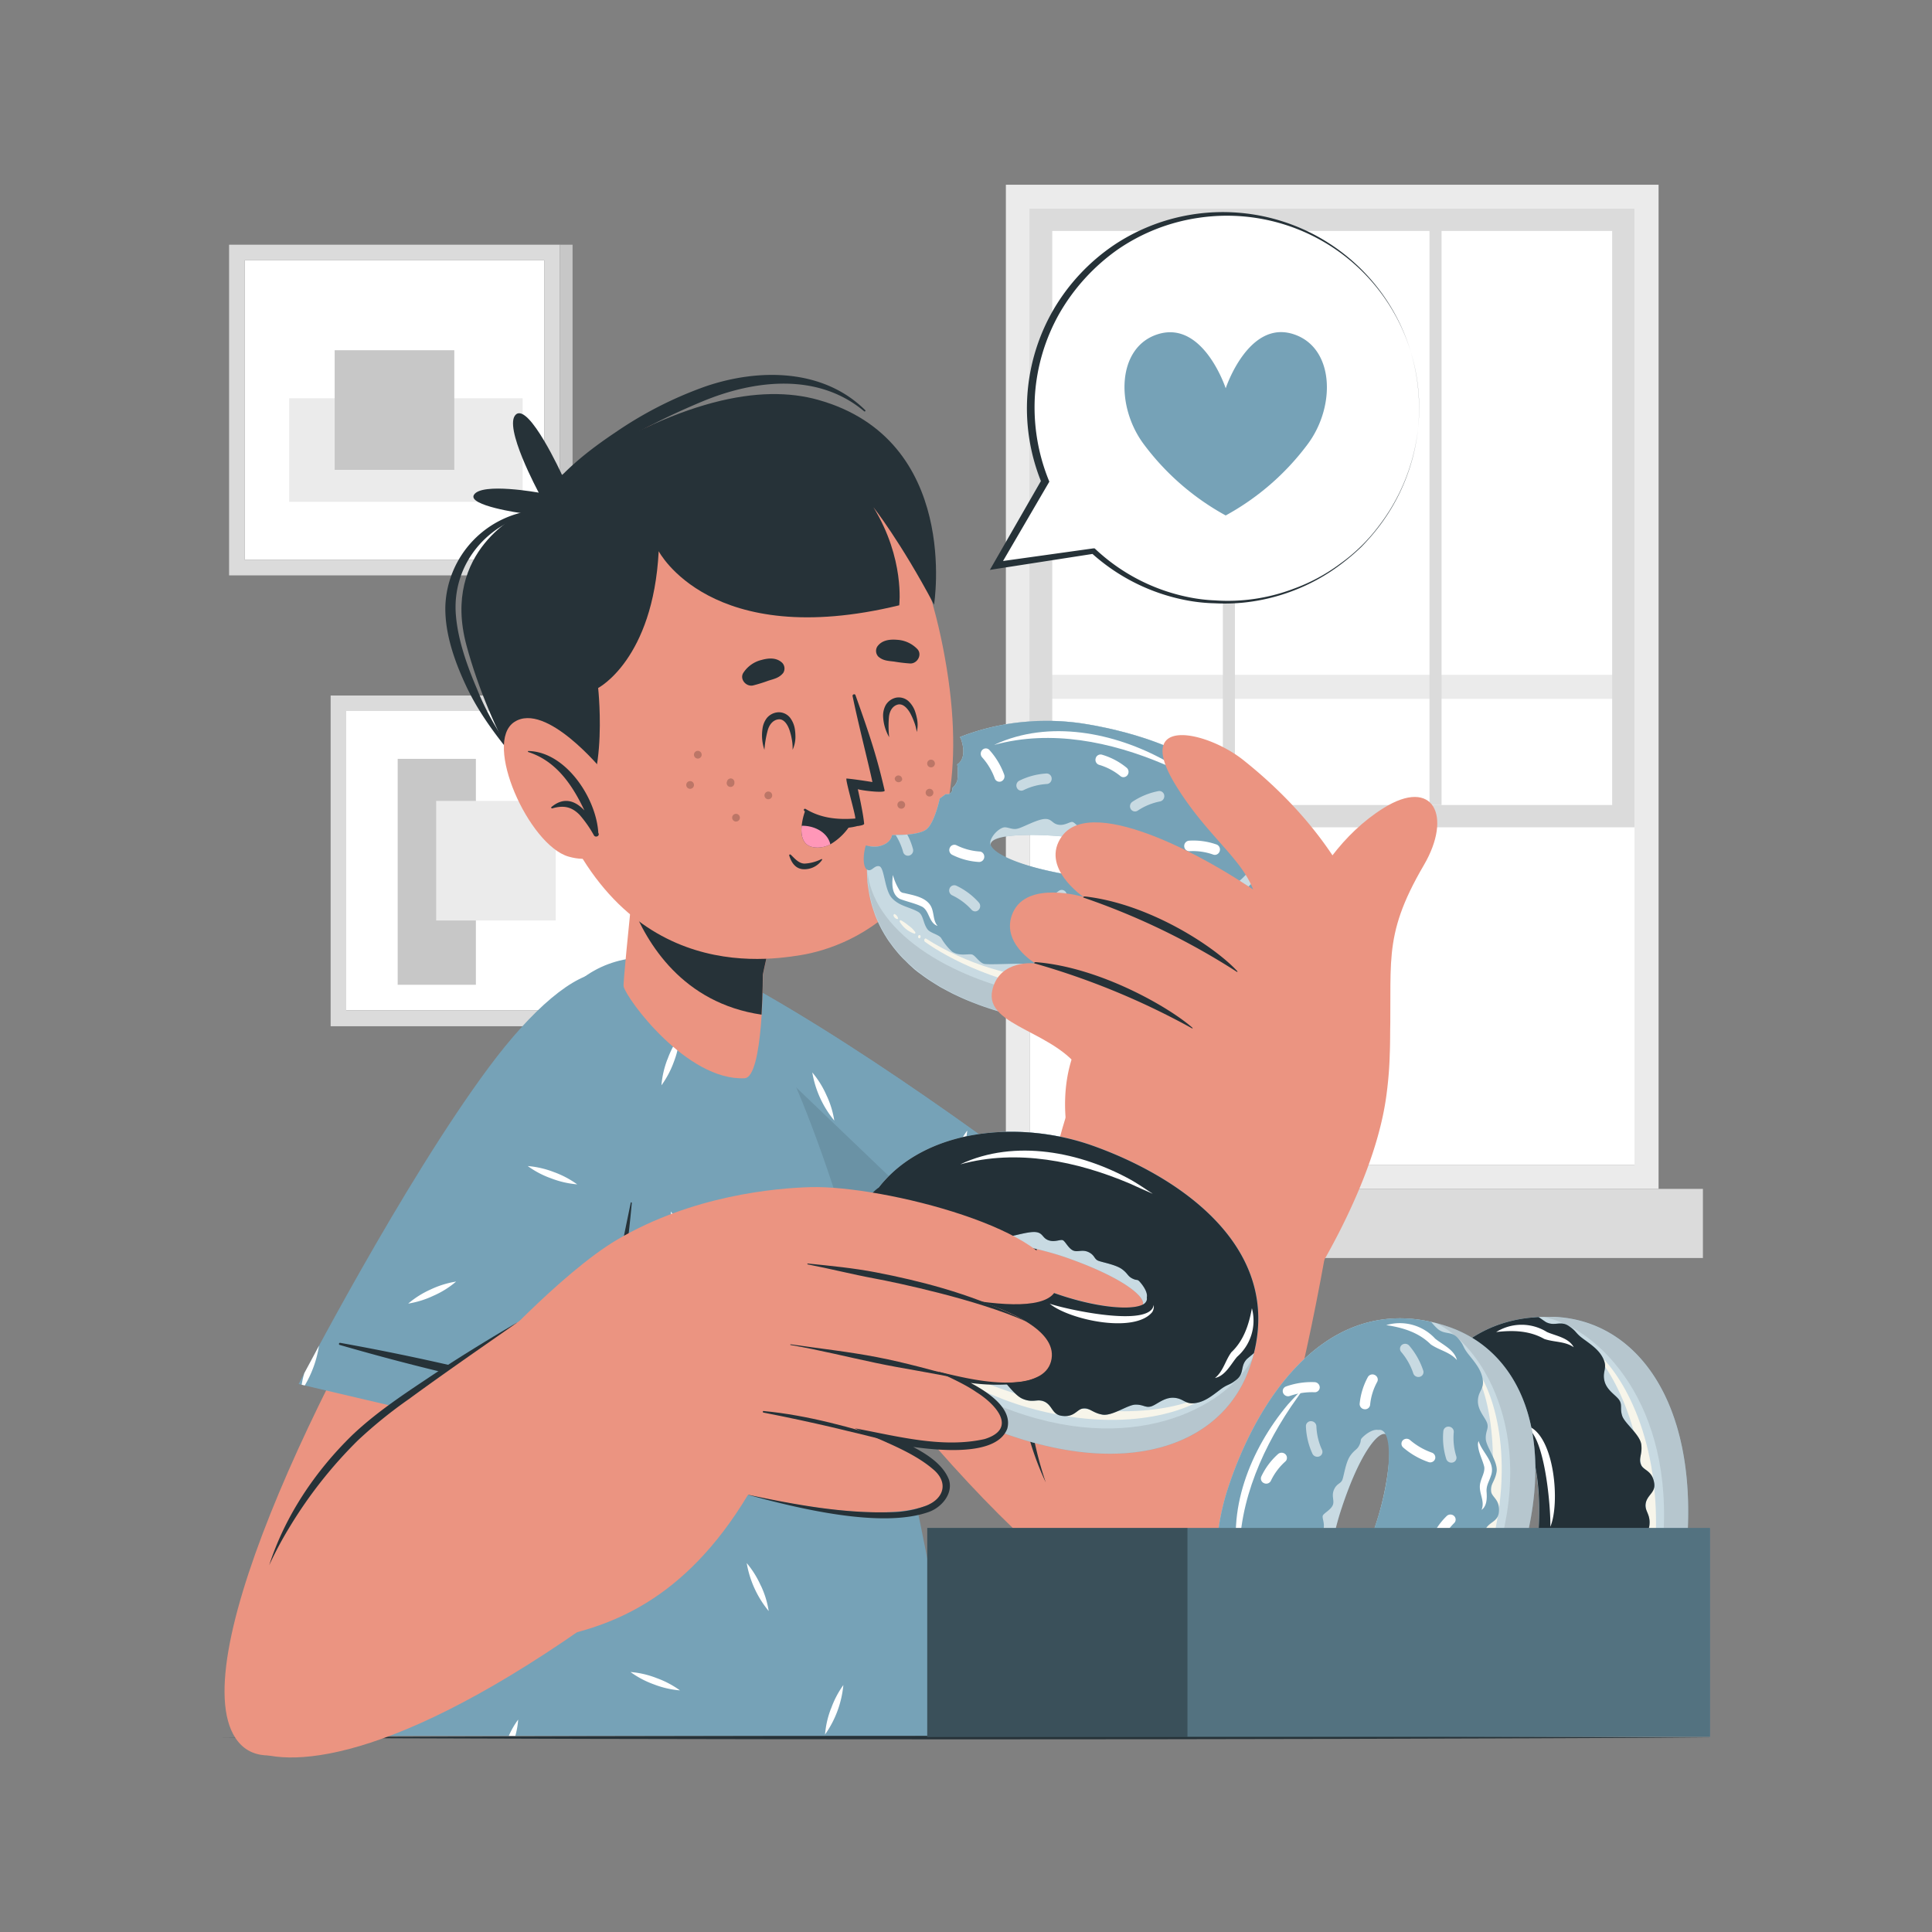 <svg xmlns="http://www.w3.org/2000/svg" viewBox="0 0 500 500"><rect x="0" y="0" width="500" height="500" fill="#808080" stroke="none"/><g id="freepik--background-complete--inject-61"><path d="M260.32,47.81V307.69H429.24V47.81ZM423,301.46H266.56V54.05H423Z" style="fill:#ebebeb"></path><rect x="266.56" y="54.05" width="156.45" height="247.41" style="fill:#fff"></rect><rect x="266.55" y="174.63" width="156.45" height="6.23" transform="translate(689.55 355.5) rotate(180)" style="fill:#ebebeb"></rect><rect x="248.84" y="307.69" width="191.87" height="17.89" transform="translate(689.55 633.26) rotate(180)" style="fill:#dbdbdb"></rect><path d="M266.55,54H423V214.11H266.55Zm150.68,5.77H272.32V208.34H417.23Z" style="fill:#dbdbdb"></path><rect x="369.95" y="54.04" width="3.12" height="154.3" style="fill:#dbdbdb"></rect><rect x="316.48" y="54.04" width="3.12" height="154.3" style="fill:#dbdbdb"></rect><rect x="63.32" y="67.36" width="77.52" height="77.52" style="fill:#fff"></rect><path d="M59.29,63.33v85.58h85.59V63.33Zm81.56,81.55H63.32V67.36h77.53Z" style="fill:#dbdbdb"></path><rect x="91.66" y="86.26" width="26.8" height="60.42" transform="translate(221.52 11.41) rotate(90)" style="fill:#ebebeb"></rect><rect x="86.61" y="90.64" width="30.96" height="30.96" transform="translate(208.21 4.03) rotate(90)" style="fill:#c7c7c7"></rect><rect x="144.88" y="63.33" width="3.3" height="85.59" style="fill:#c7c7c7"></rect><rect x="89.6" y="183.99" width="77.52" height="77.52" style="fill:#fff"></rect><rect x="102.92" y="196.39" width="20.24" height="58.47" style="fill:#c7c7c7"></rect><path d="M85.57,180v85.59h85.58V180Zm81.55,81.56H89.6V184h77.52Z" style="fill:#dbdbdb"></path><rect x="112.88" y="207.27" width="30.95" height="30.95" style="fill:#ebebeb"></rect><rect x="171.15" y="179.95" width="3.3" height="85.59" style="fill:#c7c7c7"></rect></g><g id="freepik--Table--inject-61"><path d="M443.05,449.67c-123.68.62-262.42.62-386.1,0,123.68-.61,262.42-.61,386.1,0Z" style="fill:#263238"></path></g><g id="freepik--Character--inject-61"><path d="M186.45,300.07c38.44,59.11,93.3,123.78,117.34,119.9,26.78-4.32-11.5-89.28-14.63-92-4.62-3.94-36.35-30-78.34-60.78C170.4,237.62,165.1,267.24,186.45,300.07Z" style="fill: rgb(235, 148, 129);"></path><path d="M230.26,370.08l46.34-59.27s-41.12-32-78.5-53.44-39.44.76-21.63,33.54S230.26,370.08,230.26,370.08Z" style="fill:#76A2B7"></path><path d="M276.6,310.81l-17.05,21.81-9.27,11.85-1.11,1.42-18.91,24.19s-36-46.4-53.79-79.17c-1.94-3.57-3.64-7-5.09-10.29,0-.1-.09-.2-.13-.3-7.41-16.89-8-29.25,1.1-31.16,5.21-1.1,13.62,1.26,25.75,8.21C235.48,278.8,276.6,310.81,276.6,310.81Z" style="fill:#76A2B7"></path><path d="M247.82,341a21.75,21.75,0,0,0,1.35,4.93l1.11-1.42A20.76,20.76,0,0,0,247.82,341ZM213.87,283.4a24.23,24.23,0,0,0-3.65-5.85A26.51,26.51,0,0,0,215.91,290,23.61,23.61,0,0,0,213.87,283.4Zm33.23,15.27a24.13,24.13,0,0,0-1.54,6.71,23.23,23.23,0,0,0,3.2-6.09,25.08,25.08,0,0,0,1.56-6.7A23.71,23.71,0,0,0,247.1,298.67Zm-74.36-24.5a24.69,24.69,0,0,0-1.49,6.15c0,.1.08.2.13.3a24.57,24.57,0,0,0,3-5.83,24.27,24.27,0,0,0,1.53-6.72A24.44,24.44,0,0,0,172.74,274.17ZM219.48,321a23.85,23.85,0,0,0-6.71-1.53,24.68,24.68,0,0,0,6.09,3.2,24.12,24.12,0,0,0,6.71,1.53A25.37,25.37,0,0,0,219.48,321Z" style="fill:#fff"></path><path d="M263.82,306.2a606.44,606.44,0,0,0-38.73,49.64c-.18.26.24.56.44.32a607.06,607.06,0,0,0,38.78-49.61C264.5,306.28,264,305.94,263.82,306.2Z" style="fill:#263238"></path><path d="M259.55,332.62l-9.27,11.85-1.11,1.42-18.91,24.19s-36-46.4-53.79-79.17c-1.94-3.57-3.64-7-5.09-10.29,0-.1-.09-.2-.13-.3-7.41-16.89-8-29.25,1.1-31.16Z" style="opacity:0.1"></path><path d="M71.05,449.22H246.73c2.58-1.93-21.21-141.12-51.45-189.17-5.66-9-34.89-22.2-50.64-.59C92,331.69,68.64,446.14,71.05,449.22Z" style="fill:#76A2B7"></path><path d="M143.29,303.31a24.3,24.3,0,0,0-6.71-1.54,23.69,23.69,0,0,0,6.09,3.2,24.13,24.13,0,0,0,6.71,1.54A24.86,24.86,0,0,0,143.29,303.31Zm28.22,78.28a24.3,24.3,0,0,0-6.71-1.54,26.48,26.48,0,0,0,12.8,4.76A24.25,24.25,0,0,0,171.51,381.59Zm48.57-60.32h0l-.59-.24a23.85,23.85,0,0,0-6.71-1.53,24.68,24.68,0,0,0,6.09,3.2c.6.21,1.2.42,1.82.6Zm-50.19,113a23.46,23.46,0,0,0-6.71-1.55,24.21,24.21,0,0,0,6.09,3.21,23.94,23.94,0,0,0,6.71,1.54A24.5,24.5,0,0,0,169.89,434.27Zm-98.66,9.81q-.14,1-.21,1.8a23,23,0,0,0,6.16,1.35A24.13,24.13,0,0,0,71.23,444.08Zm38.83-64.85a23.78,23.78,0,0,0-6.71-1.54,23.86,23.86,0,0,0,6.09,3.2,24.28,24.28,0,0,0,6.72,1.54A24.41,24.41,0,0,0,110.06,379.23Zm105,62.95a23.94,23.94,0,0,0-1.54,6.71,26.46,26.46,0,0,0,4.74-12.8A24.5,24.5,0,0,0,215.08,442.18Zm9.2-58.41a24.13,24.13,0,0,0-1.54,6.71,23.6,23.6,0,0,0,3.22-6.09,24.31,24.31,0,0,0,1.54-6.7A24,24,0,0,0,224.28,383.77Zm-79.76-34.72a24.3,24.3,0,0,0-1.54,6.71,26.73,26.73,0,0,0,4.74-12.8A24.5,24.5,0,0,0,144.52,349.05Zm28.22-74.88a24.13,24.13,0,0,0-1.54,6.71,24.58,24.58,0,0,0,3.22-6.09,24.27,24.27,0,0,0,1.53-6.72A24.44,24.44,0,0,0,172.74,274.17ZM131.69,449.22h1.68a20.51,20.51,0,0,0,.73-4.19A21.43,21.43,0,0,0,131.69,449.22ZM196.08,355a23.93,23.93,0,0,0-5.85,3.65,26.66,26.66,0,0,0,12.42-5.7A23.3,23.3,0,0,0,196.08,355Zm-87.54,68.23a24.63,24.63,0,0,0-5.83,3.65,24,24,0,0,0,6.58-2,24.31,24.31,0,0,0,5.83-3.65A24.11,24.11,0,0,0,108.54,423.19Zm2.92-89.48a24.1,24.1,0,0,0-5.82,3.66,24.18,24.18,0,0,0,6.57-2.05,23.23,23.23,0,0,0,5.83-3.65A24.1,24.1,0,0,0,111.46,333.71Zm32.78,70.4a24.51,24.51,0,0,0-3.65-5.83,24.33,24.33,0,0,0,2,6.58,23.84,23.84,0,0,0,3.67,5.82A24.4,24.4,0,0,0,144.24,404.11Zm52.66,6.22a24.55,24.55,0,0,0-3.65-5.85,26.51,26.51,0,0,0,5.69,12.42A23.82,23.82,0,0,0,196.9,410.33Zm-19.67-91a24.51,24.51,0,0,0-3.65-5.83,24.22,24.22,0,0,0,2,6.58,24.89,24.89,0,0,0,3.65,5.84A23.61,23.61,0,0,0,177.23,319.37Z" style="fill:#fff"></path><path d="M122.17,293.6C84,352.91,47.54,429.46,60.94,449.8c14.93,22.65,76.71-47.11,77.87-51.07,1.7-5.82,12.48-45.46,23.3-96.37C172.54,253.35,143.36,260.67,122.17,293.6Z" style="fill: rgb(235, 148, 129);"></path><path d="M77.29,358.19l73.25,17.18s11.79-50.76,15.55-93.68-17.25-35.48-39.52-5.56S77.29,358.19,77.29,358.19Z" style="fill:#76A2B7"></path><path d="M111.46,333.71a24.1,24.1,0,0,0-5.82,3.66,24.18,24.18,0,0,0,6.57-2.05,23.23,23.23,0,0,0,5.83-3.65A24.1,24.1,0,0,0,111.46,333.71Zm-32.7,21.66h0a21.4,21.4,0,0,0-.68,3l.8.18a28.86,28.86,0,0,0,3.68-10.29C81,351.24,79.67,353.66,78.76,355.37Zm65.76-6.32a24.3,24.3,0,0,0-1.54,6.71,26.73,26.73,0,0,0,4.74-12.8A24.5,24.5,0,0,0,144.52,349.05Zm-1.23-45.74a24.3,24.3,0,0,0-6.71-1.54,23.69,23.69,0,0,0,6.09,3.2,24.13,24.13,0,0,0,6.71,1.54A24.86,24.86,0,0,0,143.29,303.31Z" style="fill:#fff"></path><path d="M164.88,318.52a.15.15,0,0,0-.29-.1c-.91,2.43-1.8,4.87-2.7,7.3.64-4.79,1.19-9.58,1.62-14.41,0-.15-.24-.21-.27-.05q-3.28,15.81-6.33,31.65c-2,10.58-4.52,21.08-6.42,31.67-2.06-.13-3.18-.31-4.72-.36-.35,0-.52.4-.18.52,2,.7,5.93,1.67,6,1.4,3.12-10.31,5.23-21.68,7.32-32.24q1.53-7.8,2.63-15.63A92.53,92.53,0,0,0,164.88,318.52Z" style="fill:#263238"></path><path d="M149.36,361.83A607.18,607.18,0,0,0,88,347.52c-.3,0-.4.45-.1.54a603.69,603.69,0,0,0,61.3,14.36C149.58,362.49,149.69,361.93,149.36,361.83Z" style="fill:#263238"></path><path d="M161.39,255.28c.76,3.27,16.37,24.48,31.31,23.77,4.87-.24,4.75-26.85,4.75-26.85l.44-2L204,222.7l-37-23.49S161.08,253.89,161.39,255.28Z" style="fill: rgb(235, 148, 129);"></path><path d="M204,222.7l-6.15,27.52-.43,2s0,4.82-.33,10.37c-20.36-3-29.7-18.31-33.77-28.86,1.62-15.8,3.67-34.49,3.67-34.49Z" style="fill:#263238"></path><path d="M245,172.91c9.7,59.65-24.93,72.2-37.8,74.28-11.68,1.89-51.69,6.83-67.51-51.51S148.56,114,175,108.24,235.31,113.24,245,172.91Z" style="fill: rgb(235, 148, 129);"></path><path d="M235.58,171.71a41.2,41.2,0,0,1-4.15-.49c-1.59-.2-2.87-.2-4.13-1.3a2.15,2.15,0,0,1-.24-2.62c1.19-1.65,3.2-1.88,5.12-1.72a7.86,7.86,0,0,1,5.15,2.32C238.79,169.31,237.46,171.75,235.58,171.71Z" style="fill:#263238"></path><path d="M194.86,177.4a39.21,39.21,0,0,0,4-1.24c1.53-.48,2.79-.72,3.83-2a2.14,2.14,0,0,0-.24-2.61c-1.47-1.41-3.49-1.28-5.35-.76a7.81,7.81,0,0,0-4.64,3.21C191.27,175.62,193,177.78,194.86,177.4Z" style="fill:#263238"></path><path d="M204.64,221.19c1,.94,2,2.23,3.53,2.31a10.9,10.9,0,0,0,4.39-1.16.14.14,0,0,1,.19.2,5.54,5.54,0,0,1-5.16,2.39c-1.87-.27-2.84-1.85-3.34-3.54C204.18,221.16,204.49,221.06,204.64,221.19Z" style="fill:#263238"></path><path d="M222,204.24s1.38,6,1.64,8.94c0,.27-.67.46-1.65.6,0,0-.06,0-.11,0a13.76,13.76,0,0,1-13.78-4c-.23-.26.11-.59.39-.43,4.05,2.46,8.33,2.81,12.86,2.49.13-.82-2.72-10.39-2.26-10.36,1.95.16,5.4.71,6.69.91-.81-3.95-3.66-15.05-5.13-22.24-.09-.45.6-.66.74-.26,3.8,10.64,5.62,16.24,7.56,24.71C229.09,205.31,223.19,204.63,222,204.24Z" style="fill:#263238"></path><path d="M220.38,213a15.42,15.42,0,0,1-5.49,5.51,7,7,0,0,1-4.13.79c-3.12-.41-3.54-3.16-3.29-5.6a16.77,16.77,0,0,1,.88-3.79A20,20,0,0,0,220.38,213Z" style="fill:#263238"></path><path d="M214.89,218.52a7,7,0,0,1-4.13.79c-3.12-.41-3.54-3.16-3.29-5.6C210.74,213.63,214.21,215.41,214.89,218.52Z" style="fill:#ff97b8"></path><path d="M197.34,188.56a5.7,5.7,0,0,1,1.18-2.81,4.18,4.18,0,0,1,3-1.42,3.74,3.74,0,0,1,3,1.48,6.58,6.58,0,0,1,1.17,2.77,12.16,12.16,0,0,1,.16,1.8,8,8,0,0,1-.73,3.67,11.67,11.67,0,0,0-.2-2.72,16.38,16.38,0,0,0-.6-2.39c-.55-1.58-1.51-2.89-2.79-2.78s-2.32,1.11-2.81,2.73a26.7,26.7,0,0,0-.89,5.16A11.65,11.65,0,0,1,197.34,188.56Z" style="fill:#263238"></path><path d="M228.55,185.5a5.76,5.76,0,0,1,.66-3,4.15,4.15,0,0,1,2.67-1.94,3.76,3.76,0,0,1,3.23.9,6.59,6.59,0,0,1,1.66,2.51,13.37,13.37,0,0,1,.49,1.75,8.1,8.1,0,0,1,0,3.73,12,12,0,0,0-.69-2.63,17,17,0,0,0-1-2.24c-.83-1.46-2-2.57-3.25-2.23s-2.08,1.52-2.26,3.2a26.34,26.34,0,0,0,.06,5.24A11.86,11.86,0,0,1,228.55,185.5Z" style="fill:#263238"></path><g style="opacity:0.2"><path d="M179.59,203.3a1,1,0,1,1-.78-1.13A1,1,0,0,1,179.59,203.3Z"></path><path d="M199.83,206a1,1,0,1,1-.78-1.13A1,1,0,0,1,199.83,206Z"></path><path d="M191.47,211.77a1,1,0,1,1-.78-1.13A1,1,0,0,1,191.47,211.77Z"></path><path d="M181.58,195.48a1,1,0,1,1-.78-1.14A1,1,0,0,1,181.58,195.48Z"></path><path d="M190.06,202.6a1,1,0,1,1-1.91-.35,1,1,0,0,1,1.13-.78A1,1,0,0,1,190.06,202.6Z"></path><path d="M241.94,197.75a1,1,0,1,1-.78-1.13A1,1,0,0,1,241.94,197.75Z"></path><path d="M233.47,201.83a1,1,0,0,1-1.92-.35,1,1,0,0,1,1.14-.78A1,1,0,0,1,233.47,201.83Z"></path><path d="M234.23,208.49a1,1,0,0,1-1.14.79,1,1,0,1,1,1.14-.79Z"></path><path d="M241.55,205.29a1,1,0,1,1-.78-1.13A1,1,0,0,1,241.55,205.29Z"></path></g><path d="M146.39,211.37c11.74-3.05,8.41-33.32,8.41-33.32s14.21-7.35,15.67-35.4c0,0,13.38,25.87,62.25,14,0,0,1.5-12.06-6.69-25.4,0,0,7.1,9,15.7,25.23,0,0,6.94-42.65-30-53-14.68-4.11-35.83-.4-66.28,19.44,0,0-8.51-18.64-11.93-15.65s5.91,20.23,5.91,20.23-14.73-2.7-16.77.55c-1.75,2.81,12.36,4.77,12.36,4.77s-20.92,9.52-14.31,34.16C126.78,189.55,140.59,212.88,146.39,211.37Z" style="fill:#263238"></path><path d="M138.93,132a25.89,25.89,0,0,0-23.67,24.82c-.19,7.22,2.5,14.65,5.55,21.08,3.35,7,7.94,13,12.92,19,.27.33.74-.15.46-.48a68.5,68.5,0,0,1-10.72-18.06c-2.56-6-5-12.76-5.5-19.34-1-13.05,8.33-24.13,21.06-26.27C139.44,132.63,139.34,131.94,138.93,132Z" style="fill:#263238"></path><path d="M182.6,100a100.34,100.34,0,0,0-23.23,11.83c-6.86,4.59-13.48,9.76-18.45,16.42a.33.33,0,0,0,.48.46c11.37-10.85,25.81-18.72,40.24-24.76,13.5-5.65,30-7.61,42,2.49.2.16.46-.11.28-.29C213,95.33,196.32,95.32,182.6,100Z" style="fill:#263238"></path><path d="M155.87,199.34s-14.56-17.83-22.75-12.5,3.75,31.86,14,34.84,13.25-6.5,13.25-6.5Z" style="fill: rgb(235, 148, 129);"></path><path d="M136.73,194.36a.14.14,0,0,0,0,.27c7.24,2.32,11.42,8.56,14.52,15.12-2.28-2.44-5.24-3.65-8.53-.9-.18.14,0,.41.21.36,2.84-.83,4.95-.49,7.07,1.67a30.46,30.46,0,0,1,3.72,5.33c.38.61,1.48.19,1.19-.52l-.07-.16C154.32,206.56,146.42,194.54,136.73,194.36Z" style="fill:#263238"></path><path d="M329.72,218.63c-.23-.69-.5-1.37-.79-2a29.36,29.36,0,0,0-1.43-2.93c-.34-.63-.71-1.25-1.09-1.85-.58-.91-1.2-1.79-1.86-2.65a41.69,41.69,0,0,0-2.83-3.27l-.77-.78c-.52-.51-1.06-1-1.59-1.49l-.84-.73c-.56-.47-1.14-.94-1.73-1.39s-1.18-.9-1.79-1.33-1.23-.85-1.86-1.26h0c-.95-.62-1.91-1.21-2.9-1.77l-1-.56c-1-.54-2-1.07-3.07-1.58s-2.1-1-3.17-1.43-2.15-.89-3.25-1.3c-.73-.28-1.46-.54-2.2-.8s-1.47-.5-2.21-.73-1.48-.47-2.23-.68-1.49-.43-2.24-.62l-2.24-.57-2-.46-2.92-.6-1.46-.26-1.45-.25c-1.6-.26-3.23-.46-4.87-.58a61.51,61.51,0,0,0-6.66-.18c-1.09,0-2.17.08-3.24.17a60.38,60.38,0,0,0-14.24,2.79l-.52.17-1,.34-1.44.54-.38.16a3.57,3.57,0,0,1,.35.77c1.61,5.05-1.06,6.29-1.06,6.29a14.49,14.49,0,0,1,0,4.26,4.47,4.47,0,0,1-1.24,1.84,1.59,1.59,0,0,1,0,.38,1.34,1.34,0,0,1-1.4,1.26,1.79,1.79,0,0,0-.4,0c-.83.65-1.49,1.1-1.49,1.1s-1.31,6.35-3.48,8c-1,.81-3.15,1.18-5.05,1.36-1.16.1-2.25.13-3,.13-.52,0-.83,0-.83,0s-.17,2.21-3.52,2.9a6.71,6.71,0,0,1-2.57-.1c-.08.64-.16,1.27-.22,1.89h0a39.88,39.88,0,0,0-.17,4.19v.16c0,.92.05,1.83.12,2.72,0,.63.12,1.25.21,1.87a35.42,35.42,0,0,0,.7,3.61c.14.59.31,1.18.5,1.74s.38,1.15.58,1.71.45,1.11.7,1.66c.15.36.32.71.49,1.06l.39.77c.14.26.27.51.42.76l.43.75.46.74c.29.47.6.94.94,1.39s.72,1,1.1,1.47c.27.33.54.66.82,1s.66.77,1,1.13.65.68,1,1l1,1c.36.33.73.65,1.1,1s.75.63,1.13.94l1.36,1c.46.34.94.68,1.42,1,1,.66,2,1.28,3,1.89.32.18.64.37,1,.54.53.3,1.07.59,1.63.87l.49.26c.49.25,1,.48,1.5.72,1.25.59,2.56,1.15,3.92,1.68l1.83.7a91.15,91.15,0,0,0,10.12,3l2.15.49,1.49.31,1.78.34c.93.17,1.87.34,2.83.49,1.32.22,2.63.41,3.91.56.65.08,1.28.16,1.92.22l1.88.17c.63.06,1.25.11,1.86.14l1.73.09c.42,0,.82,0,1.23,0q3.27.1,6.35-.06c.37,0,.74,0,1.1-.06h.05l1.18-.09.18,0,.81-.07c1.25-.11,2.46-.27,3.64-.45l.77-.13c.54-.09,1.06-.18,1.59-.29s1.34-.27,2-.43l1.68-.41.1,0,.56-.16c1-.29,2.05-.61,3-1l.52-.18.27-.1c.42-.15.85-.32,1.26-.48,1.16-.47,2.26-1,3.32-1.51.4-.21.79-.4,1.17-.62l.21-.11c.2-.12.41-.23.61-.36a.18.18,0,0,0,.08-.05c.32-.17.63-.36.94-.55a35.24,35.24,0,0,0,5.59-4.27l1-1c.37-.39.74-.79,1.09-1.19s.71-.81,1-1.23a25.4,25.4,0,0,0,1.84-2.59,28.16,28.16,0,0,0,2.25-4.19c.2-.5.4-1,.59-1.48a30.57,30.57,0,0,0,1.66-6.25c.07-.49.14-1,.19-1.46s.12-1,.17-1.43.05-.81.07-1.23h0c0-.41.05-.8.06-1.21s0-.79,0-1.19A34,34,0,0,0,329.72,218.63ZM279.22,217c15.63,2.43,22.09,6.34,21.78,8.36-.2,1.29-4.58,2.14-10.52,2.19h-1c-.35,0-.72,0-1.08,0-2.36,0-4.9-.21-7.47-.51-1-.12-2.06-.27-3.11-.44-.77-.12-1.53-.25-2.26-.39-11.2-2-19.59-5.13-19.18-7.77C256.83,215.26,271.94,215.85,279.22,217Z" style="fill:#76A2B7"></path><path d="M329.72,218.63c-.23-.69-.5-1.37-.79-2a29.36,29.36,0,0,0-1.43-2.93c-.34-.63-.71-1.25-1.09-1.85-.58-.91-1.2-1.79-1.86-2.65a41.69,41.69,0,0,0-2.83-3.27l-.77-.78c-.52-.51-1.06-1-1.59-1.49l-.84-.73c-.56-.47-1.14-.94-1.73-1.39s-1.18-.9-1.79-1.33-1.23-.85-1.86-1.26h0c-.95-.62-1.91-1.21-2.9-1.77l-1-.56c-1-.54-2-1.07-3.07-1.58s-2.1-1-3.17-1.43-2.15-.89-3.25-1.3c-.73-.28-1.46-.54-2.2-.8s-1.47-.5-2.21-.73-1.48-.47-2.23-.68-1.49-.43-2.24-.62l-2.24-.57-2-.46-2.92-.6-1.46-.26-1.45-.25c-1.6-.26-3.23-.46-4.87-.58a61.51,61.51,0,0,0-6.66-.18c-1.09,0-2.17.08-3.24.17a60.38,60.38,0,0,0-14.24,2.79l-.52.17-1,.34-1.44.54-.38.16a3.57,3.57,0,0,1,.35.77c1.61,5.05-1.06,6.29-1.06,6.29a14.49,14.49,0,0,1,0,4.26,4.47,4.47,0,0,1-1.24,1.84,1.59,1.59,0,0,1,0,.38,1.34,1.34,0,0,1-1.4,1.26,1.79,1.79,0,0,0-.4,0c-.83.65-1.49,1.1-1.49,1.1s-1.31,6.35-3.48,8c-1,.81-3.15,1.18-5.05,1.36-1.16.1-2.25.13-3,.13-.52,0-.83,0-.83,0s-.17,2.21-3.52,2.9a6.71,6.71,0,0,1-2.57-.1c-.08.64-.16,1.27-.22,1.89h0a39.88,39.88,0,0,0-.17,4.19v.16c0,.92.05,1.83.12,2.72,0,.63.12,1.25.21,1.87a35.42,35.42,0,0,0,.7,3.61c.14.59.31,1.18.5,1.74s.38,1.15.58,1.71.45,1.11.7,1.66c.15.36.32.71.49,1.06l.39.77c.14.26.27.51.42.76l.43.75.46.74c.29.47.6.94.94,1.39s.72,1,1.1,1.47c.27.33.54.66.82,1s.66.77,1,1.13.65.68,1,1l1,1c.36.33.73.65,1.1,1s.75.63,1.13.94l1.36,1c.46.34.94.68,1.42,1,1,.66,2,1.28,3,1.89.32.18.64.37,1,.54.53.3,1.07.59,1.63.87l.49.26c.49.25,1,.48,1.5.72,1.25.59,2.56,1.15,3.92,1.68l1.83.7a91.15,91.15,0,0,0,10.12,3l2.15.49,1.49.31,1.78.34c.93.17,1.87.34,2.83.49,1.32.22,2.63.41,3.91.56.65.08,1.28.16,1.92.22l1.88.17c.63.06,1.25.11,1.86.14l1.73.09c.42,0,.82,0,1.23,0q3.27.1,6.35-.06c.37,0,.74,0,1.1-.06h.05l1.18-.09.18,0,.81-.07c1.25-.11,2.46-.27,3.64-.45l.77-.13c.54-.09,1.06-.18,1.59-.29s1.34-.27,2-.43l1.68-.41.1,0,.56-.16c1-.29,2.05-.61,3-1l.52-.18.27-.1c.42-.15.85-.32,1.26-.48,1.16-.47,2.26-1,3.32-1.51.4-.21.79-.4,1.17-.62l.21-.11c.2-.12.41-.23.61-.36a.18.18,0,0,0,.08-.05c.32-.17.63-.36.94-.55a35.24,35.24,0,0,0,5.59-4.27l1-1c.37-.39.74-.79,1.09-1.19s.71-.81,1-1.23a25.4,25.4,0,0,0,1.84-2.59,28.16,28.16,0,0,0,2.25-4.19c.2-.5.4-1,.59-1.48a30.57,30.57,0,0,0,1.66-6.25c.07-.49.14-1,.19-1.46s.12-1,.17-1.43.05-.81.07-1.23h0c0-.41.05-.8.06-1.21s0-.79,0-1.19A34,34,0,0,0,329.72,218.63ZM279.22,217c15.63,2.43,22.09,6.34,21.78,8.36-.2,1.29-4.58,2.14-10.52,2.19h-1c-.35,0-.72,0-1.08,0-2.36,0-4.9-.21-7.47-.51-1-.12-2.06-.27-3.11-.44-.77-.12-1.53-.25-2.26-.39-11.2-2-19.59-5.13-19.18-7.77C256.83,215.26,271.94,215.85,279.22,217Z" style="fill:#fff;opacity:0.6"></path><g style="opacity:0.9"><path d="M224.46,225c.14,20.78,17,34.79,47.63,39.74,34,5.49,55.71-7.5,59-28.1.16-1,.28-1.95.36-2.89C327.92,246,308,264.2,273.07,258.57,243.81,253.84,225.45,239.8,224.46,225Z" style="opacity:0.1"></path><path d="M239.67,242.92c10.48,6.68,22.72,10.13,36.29,11.44,24.25,2.35,40.62-4.6,45.93-9.61.14-.14.33.11.2.28-4,5.1-19.94,14.43-45.57,11.92-17.13-1.67-31.23-8.9-37.16-13.23C239,243.45,239.28,242.67,239.67,242.92Z" style="fill:#fcf8eb"></path><path d="M233.13,238.16a10.51,10.51,0,0,1,2,1.38,6.42,6.42,0,0,1,1.74,1.71c.1.18-.05.44-.2.39a7,7,0,0,1-3.81-3.08C232.75,238.35,232.94,238.07,233.13,238.16Z" style="fill:#fcf8eb"></path><path d="M238,242c.42.07.29.9-.13.83S237.56,241.9,238,242Z" style="fill:#fcf8eb"></path><path d="M231.54,236.56a1.67,1.67,0,0,1,.88,1.12.16.16,0,0,1-.1.16.74.74,0,0,1-.59-.21,1.23,1.23,0,0,1-.48-.63C231.19,236.8,231.36,236.51,231.54,236.56Z" style="fill:#fcf8eb"></path><path d="M263.39,223.61c5.54,3.37,12,5.15,19.13,5.87,12.77,1.28,21.35-2.11,24.12-4.59.07-.06.18.06.11.14-2.07,2.53-10.43,7.11-23.92,5.74a44.84,44.84,0,0,1-19.6-6.77C263,223.87,263.18,223.48,263.39,223.61Z" style="fill:#fcf8eb"></path></g><path d="M329.72,218.63c-.23-.69-.5-1.37-.79-2a29.36,29.36,0,0,0-1.43-2.93c-.34-.63-.71-1.25-1.09-1.85-.58-.91-1.2-1.79-1.86-2.65a41.69,41.69,0,0,0-2.83-3.27l-.77-.78c-.52-.5-1.05-1-1.59-1.49l-.84-.73c-.56-.47-1.14-.94-1.73-1.39s-1.18-.9-1.79-1.33-1.23-.85-1.86-1.26h0c-.94-.61-1.91-1.2-2.9-1.77l-1-.56c-1-.54-2-1.07-3.07-1.58s-2.1-1-3.17-1.43-2.15-.89-3.25-1.3c-.73-.28-1.46-.54-2.2-.8s-1.47-.5-2.21-.73-1.48-.47-2.23-.68-1.49-.43-2.24-.62l-2.24-.57-2-.46-2.92-.6-1.46-.26c-.49-.09-1-.17-1.45-.24-1.6-.26-3.23-.46-4.87-.59a61.51,61.51,0,0,0-6.66-.18c-1.09,0-2.16.09-3.24.17a60.38,60.38,0,0,0-14.24,2.79l-.52.17-1,.34-1.44.54-.38.16a3.57,3.57,0,0,1,.35.77c1.61,5.05-1.06,6.29-1.06,6.29a14.49,14.49,0,0,1,0,4.26,4.47,4.47,0,0,1-1.24,1.84,1.59,1.59,0,0,1,0,.38,1.34,1.34,0,0,1-1.4,1.26,1.79,1.79,0,0,0-.4,0c-.83.65-1.49,1.1-1.49,1.1s-1.31,6.35-3.48,8c-1,.81-3.15,1.18-5.05,1.36-1.16.1-2.25.13-3,.13-.52,0-.83,0-.83,0s-.17,2.21-3.52,2.9a6.71,6.71,0,0,1-2.57-.1l-.68-.15c-.66,2-.9,5.43.27,6.23h0c1.19.81,1.82-1.13,3.19-.84s1.33,6.09,3.27,8.22,4.6,2.32,6.82,3.6c1.38.8,1.23,2.93,2.4,4.5.75,1,2.89,1.32,3.54,2.27a16,16,0,0,0,2.77,3.47c2,1.39,4.47.46,5.32.82s1.8,2.05,3,2.38,9.34-.24,11.37.07c1.53.24,4.1,2.93,6.46,4.51a7.32,7.32,0,0,0,2.17,1.06c2.35.53,3.35-.33,4.66-.42a2.74,2.74,0,0,1,.75,0h.05c2,.42,2.52,2.14,4.07,2.69h.05a2.68,2.68,0,0,0,1.15.18,6.42,6.42,0,0,0,1.28-.19c2.11-.55,2.46-2.17,3.71-2.63l.08,0h0a2.71,2.71,0,0,1,1.4-.09h0a14.33,14.33,0,0,0,3.79.74,7.86,7.86,0,0,0,3.81-1.65,0,0,0,0,1,0,0c1.54-1,3-2.2,4.11-2.42,2-.43,2.69.37,4.06-.27s2.87-3,5.4-3.3c1.65-.21,2.49.34,3.55.54a4.08,4.08,0,0,0,2-.14h0c2.43-.76,4-2.57,5.83-4.6s2.06-1.39,3.76-3.4a.24.24,0,0,0,.06-.09l0,0a3.3,3.3,0,0,0,.47-.78c.73-1.6-.12-3,1.1-4.82.61-.9,1-1.34,1.42-1.83h0c0-.41.05-.8.06-1.21s0-.79,0-1.19A34,34,0,0,0,329.72,218.63Zm-73.41-.78a.66.66,0,0,1,0-.15c.62-2,2.67-3.59,3.73-3.59s2,.7,3.41.32,5-2.39,6.91-2.48,1.87,1.22,3.59,1.49,3-.9,3.66-.7,1.79,1.81,3,2.11,2.29-.79,4.07-.29,1.66,1.54,2.93,1.75,4.56.14,6.33,1,1.77,1.54,3.16,1.92,1.14-.2,2.09.55,2.49,2.23,2.44,3.63a1.84,1.84,0,0,1,.1.6c0,.08,0,.15,0,.22a1.87,1.87,0,0,1-.79,1.14c-1.57,1.23-5.37,2.07-10.52,2.19h-1c-.35,0-.72,0-1.08,0a68,68,0,0,1-7.47-.51c-1-.12-2.06-.27-3.11-.44-.77-.12-1.53-.25-2.26-.39-11.08-2-18.54-5.18-19.18-7.77A1.63,1.63,0,0,1,256.31,217.85Z" style="fill:#76A2B7"></path><path d="M231.07,226.44a15.3,15.3,0,0,0,1.85,4.17,1.55,1.55,0,0,0,1.07.51c2.57.62,6.17,1.13,7.19,4,.59,1.7.37,3.23,1.47,4.51-2.36-.78-2.08-4.19-4.24-5.08-1.6-.77-3.89-1.26-5.56-1.92-2.2-1.22-2-4.09-1.78-6.19Z" style="fill:#fff"></path><path d="M285.53,253c2.55.6,4.32-1.74,7-1.4,1.43.11,2.8.74,4.09.32,1.64-.65,3.35-2,5.17-2.44a2.45,2.45,0,0,1,1.23-.06c-2.86,1.34-4.79,5.38-8.5,4.54-1.59-.25-2.59-.82-4.21-.43-1.44.33-3.54.66-4.73-.53Z" style="fill:#fff"></path><path d="M322.79,240.68c1.81-2.11,1.79-4.84,3-7.32,2.58-3.57,3.18-7.79,3.16-12.18a12.43,12.43,0,0,1-1.49,13.07c-1.25,2.16-2.06,5.37-4.63,6.43Z" style="fill:#fff"></path><path d="M254.12,220.56a1.37,1.37,0,0,1,.61,1.2,1.35,1.35,0,0,1-1.35,1.32,17.72,17.72,0,0,1-7-1.88,1.38,1.38,0,0,1-.56-1.82,1.29,1.29,0,0,1,1.76-.61,15.71,15.71,0,0,0,5.94,1.6A1.17,1.17,0,0,1,254.12,220.56Z" style="fill:#fff"></path><path d="M274.85,243.61a1.35,1.35,0,0,1-.41-1.29,1.32,1.32,0,0,1,1.54-1.07,18.09,18.09,0,0,1,6.61,3.09,1.4,1.4,0,0,1,.26,1.89,1.28,1.28,0,0,1-1.83.3,15.53,15.53,0,0,0-5.58-2.61A1.25,1.25,0,0,1,274.85,243.61Z" style="fill:#fff"></path><path d="M306.74,198.78a1.4,1.4,0,0,1,.63-1.21,1.27,1.27,0,0,1,1.79.45,20.09,20.09,0,0,1,2.27,7.18,1.39,1.39,0,0,1-1.16,1.51,1.3,1.3,0,0,1-1.43-1.19,17.12,17.12,0,0,0-1.92-6.08A1.28,1.28,0,0,1,306.74,198.78Z" style="fill:#fff"></path><path d="M297.88,238.57a1.27,1.27,0,0,1-1.22.5,1.34,1.34,0,0,1-1.08-1.54,20.3,20.3,0,0,1,2.72-7.08,1.28,1.28,0,0,1,1.81-.38,1.38,1.38,0,0,1,.34,1.88,18,18,0,0,0-2.3,6A1.41,1.41,0,0,1,297.88,238.57Z" style="fill:#fff"></path><path d="M253.86,195.42a1.43,1.43,0,0,1,.35-1.33,1.26,1.26,0,0,1,1.84,0,19.36,19.36,0,0,1,3.84,6.39,1.4,1.4,0,0,1-.79,1.75,1.28,1.28,0,0,1-1.67-.8,16.63,16.63,0,0,0-3.24-5.41A1.45,1.45,0,0,1,253.86,195.42Z" style="fill:#fff"></path><path d="M301.09,206.82a1.34,1.34,0,0,1-.87.59,15.94,15.94,0,0,0-5.75,2.36,1.27,1.27,0,0,1-1.81-.36,1.4,1.4,0,0,1,.36-1.88,18.49,18.49,0,0,1,6.8-2.8,1.29,1.29,0,0,1,1.49,1.11A1.42,1.42,0,0,1,301.09,206.82Z" style="fill:#76A2B7"></path><path d="M301.09,206.82a1.34,1.34,0,0,1-.87.59,15.94,15.94,0,0,0-5.75,2.36,1.27,1.27,0,0,1-1.81-.36,1.4,1.4,0,0,1,.36-1.88,18.49,18.49,0,0,1,6.8-2.8,1.29,1.29,0,0,1,1.49,1.11A1.42,1.42,0,0,1,301.09,206.82Z" style="fill:#fff;opacity:0.6"></path><path d="M235.33,221.41a1.28,1.28,0,0,1-1.6-.93,16.44,16.44,0,0,0-1.94-4.38c.71,0,1.8,0,3-.13a17.23,17.23,0,0,1,1.49,3.76A1.38,1.38,0,0,1,235.33,221.41Z" style="fill:#76A2B7"></path><path d="M235.33,221.41a1.28,1.28,0,0,1-1.6-.93,16.44,16.44,0,0,0-1.94-4.38c.71,0,1.8,0,3-.13a17.23,17.23,0,0,1,1.49,3.76A1.38,1.38,0,0,1,235.33,221.41Z" style="fill:#fff;opacity:0.6"></path><path d="M317,230.84a1.39,1.39,0,0,1,.7-.81,16.6,16.6,0,0,0,4.93-3.9,1.28,1.28,0,0,1,1.84-.17,1.4,1.4,0,0,1,.14,1.91,19.33,19.33,0,0,1-5.83,4.62,1.27,1.27,0,0,1-1.73-.65A1.44,1.44,0,0,1,317,230.84Z" style="fill:#76A2B7"></path><path d="M317,230.84a1.39,1.39,0,0,1,.7-.81,16.6,16.6,0,0,0,4.93-3.9,1.28,1.28,0,0,1,1.84-.17,1.4,1.4,0,0,1,.14,1.91,19.33,19.33,0,0,1-5.83,4.62,1.27,1.27,0,0,1-1.73-.65A1.44,1.44,0,0,1,317,230.84Z" style="fill:#fff;opacity:0.6"></path><path d="M252.37,235.87a1.3,1.3,0,0,1-.94-.44,16.08,16.08,0,0,0-5-3.72,1.38,1.38,0,0,1-.68-1.78,1.3,1.3,0,0,1,1.71-.73,18.19,18.19,0,0,1,5.88,4.39,1.4,1.4,0,0,1-.11,1.92A1.24,1.24,0,0,1,252.37,235.87Z" style="fill:#76A2B7"></path><path d="M252.37,235.87a1.3,1.3,0,0,1-.94-.44,16.08,16.08,0,0,0-5-3.72,1.38,1.38,0,0,1-.68-1.78,1.3,1.3,0,0,1,1.71-.73,18.19,18.19,0,0,1,5.88,4.39,1.4,1.4,0,0,1-.11,1.92A1.24,1.24,0,0,1,252.37,235.87Z" style="fill:#fff;opacity:0.6"></path><path d="M271.84,202.44a1.27,1.27,0,0,1-.93.46,15.77,15.77,0,0,0-6,1.58,1.26,1.26,0,0,1-1.74-.6,1.39,1.39,0,0,1,.59-1.82,18.15,18.15,0,0,1,7.08-1.88,1.31,1.31,0,0,1,1.33,1.31A1.39,1.39,0,0,1,271.84,202.44Z" style="fill:#76A2B7"></path><path d="M271.84,202.44a1.27,1.27,0,0,1-.93.46,15.77,15.77,0,0,0-6,1.58,1.26,1.26,0,0,1-1.74-.6,1.39,1.39,0,0,1,.59-1.82,18.15,18.15,0,0,1,7.08-1.88,1.31,1.31,0,0,1,1.33,1.31A1.39,1.39,0,0,1,271.84,202.44Z" style="fill:#fff;opacity:0.6"></path><path d="M305.14,242.31a1.27,1.27,0,0,1-.93.46,15.89,15.89,0,0,0-6,1.59,1.26,1.26,0,0,1-1.74-.6,1.39,1.39,0,0,1,.59-1.82,18.33,18.33,0,0,1,7.07-1.88,1.31,1.31,0,0,1,1.34,1.31A1.41,1.41,0,0,1,305.14,242.31Z" style="fill:#76A2B7"></path><path d="M305.14,242.31a1.27,1.27,0,0,1-.93.46,15.89,15.89,0,0,0-6,1.59,1.26,1.26,0,0,1-1.74-.6,1.39,1.39,0,0,1,.59-1.82,18.33,18.33,0,0,1,7.07-1.88,1.31,1.31,0,0,1,1.34,1.31A1.41,1.41,0,0,1,305.14,242.31Z" style="fill:#fff;opacity:0.6"></path><path d="M267.55,234a1.34,1.34,0,0,1,.84-.64,16.14,16.14,0,0,0,5.58-2.76,1.27,1.27,0,0,1,1.83.23,1.39,1.39,0,0,1-.24,1.9A18.52,18.52,0,0,1,269,236a1.27,1.27,0,0,1-1.55-1A1.4,1.4,0,0,1,267.55,234Z" style="fill:#76A2B7"></path><path d="M267.55,234a1.34,1.34,0,0,1,.84-.64,16.14,16.14,0,0,0,5.58-2.76,1.27,1.27,0,0,1,1.83.23,1.39,1.39,0,0,1-.24,1.9A18.52,18.52,0,0,1,269,236a1.27,1.27,0,0,1-1.55-1A1.4,1.4,0,0,1,267.55,234Z" style="fill:#fff;opacity:0.6"></path><path d="M290.56,201.12a1.18,1.18,0,0,1-.62-.29,15.61,15.61,0,0,0-5.46-2.88,1.35,1.35,0,0,1-.93-1.65,1.31,1.31,0,0,1,1.59-1,18,18,0,0,1,6.46,3.41,1.4,1.4,0,0,1,.17,1.91A1.28,1.28,0,0,1,290.56,201.12Z" style="fill:#fff"></path><path d="M314.64,221.22a1.32,1.32,0,0,1-.68-.06,15.68,15.68,0,0,0-6.08-.88,1.3,1.3,0,0,1-1.4-1.24,1.37,1.37,0,0,1,1.21-1.47,18,18,0,0,1,7.19,1,1.38,1.38,0,0,1,.76,1.75A1.35,1.35,0,0,1,314.64,221.22Z" style="fill:#fff"></path><path d="M257.38,192.73c14.1-6.57,31.07-3.16,44.23,4.15,1.87,1.12,3.7,2.31,5.49,3.53-2-.84-4-1.79-5.93-2.65-13.67-5.8-29.15-9-43.79-5Z" style="fill:#fff"></path><path d="M306.16,419.91c10.94-3.48,24.27-25.72,36.76-94.86,1.9-10.5-62.09-49.65-66.07-39-5,13.48-11.55,50.5-12.26,54.56C258.55,374.85,293.59,423.91,306.16,419.91Z" style="fill: rgb(235, 148, 129);"></path><path d="M359.6,272.69c1-23.37-2.38-29.52,8.9-48.81,7.4-12.66,2.5-22.82-10.44-14.75-21.17,13.21-28.73,43.1-28.37,54.22Z" style="fill: rgb(235, 148, 129);"></path><path d="M336.53,336.17s18.71-27.39,22.2-52.19c2.41-17.15,3.49-55.05-36.94-87.26-9.59-7.63-28.68-11.72-17.54,6.45,7.9,12.9,16.82,18.69,20.05,27,0,0-24.89-2.32-32.17,7.59-3.25,4.43-11.85,16.72-17.17,27.24a47.81,47.81,0,0,0,4.81,3.68s-6.53,9.49-3.17,26.7Z" style="fill: rgb(235, 148, 129);"></path><path d="M358.42,267.24c-5-7.6-15.75-23.53-29.1-33.5-14.83-11.08-46.39-28.41-54.45-17.38-5.91,8.09,5.55,15.77,5.55,15.77s-14.55-4.41-18.29,4.06c-3.41,7.73,5.82,13.14,5.82,13.14s-9.29-1.17-11.14,6.91c-2.23,9.71,17.6,10.55,23.85,22.33C282.06,281.21,358.42,267.24,358.42,267.24Z" style="fill: rgb(235, 148, 129);"></path><path d="M320.23,251.36C314.4,245,297.42,233.87,280.77,232c-.37,0-.61.22-.27.33a181.87,181.87,0,0,1,39.63,19.2C320.21,251.56,320.3,251.43,320.23,251.36Z" style="fill:#263238"></path><path d="M308.62,266c-5.6-5-23.61-15.65-40.55-17-.37,0-.59.25-.25.35a194.31,194.31,0,0,1,40.71,16.8C308.61,266.21,308.69,266.07,308.62,266Z" style="fill:#263238"></path><path d="M274.39,293.91c-2.35,11.21-4.78,22.4-6.89,33.65a119.17,119.17,0,0,0-2.31,16.87,115.21,115.21,0,0,0,2.45,28.21,94.64,94.64,0,0,0,3,11c-5.75-12.14-8-25.94-7.37-39.34.54-9.6,3-19,5.17-28.29q2.75-11.15,6-22.14Z" style="fill:#263238"></path><path d="M324.2,351.39c.33-1.2.61-2.38.82-3.55,4.87-26.07-19.82-43.33-42.18-51.31-20.94-7.46-48.59-4-58.74,16a35.11,35.11,0,0,0-1.71,4c0,.17-.11.34-.17.51-.25.74-.49,1.49-.7,2.22h0a39.37,39.37,0,0,0-.94,4.09c-3.64,20.47,10.38,37.29,39.64,47.72,32.43,11.56,56.14,2.72,63.1-16.94C323.65,353.22,323.94,352.3,324.2,351.39Zm-51.48-16.78c-11.74-4.17-20.55-9.22-19.61-11.91,1.06-3,15.81.3,22.77,2.73,14.92,5.22,20.58,10.24,19.9,12.18S283.49,338.45,272.72,334.61Z" style="fill:#76A2B7"></path><path d="M324.2,351.39c.33-1.2.61-2.38.82-3.55,4.87-26.07-19.82-43.33-42.18-51.31-20.94-7.46-48.59-4-58.74,16a35.11,35.11,0,0,0-1.71,4c0,.17-.11.34-.17.51-.25.74-.49,1.49-.7,2.22h0a39.37,39.37,0,0,0-.94,4.09c-3.64,20.47,10.38,37.29,39.64,47.72,32.43,11.56,56.14,2.72,63.1-16.94C323.65,353.22,323.94,352.3,324.2,351.39Zm-51.48-16.78c-11.74-4.17-20.55-9.22-19.61-11.91,1.06-3,15.81.3,22.77,2.73,14.92,5.22,20.58,10.24,19.9,12.18S283.49,338.45,272.72,334.61Z" style="fill:#fff;opacity:0.6"></path><g style="opacity:0.9"><path d="M220.58,323.38c-3.64,20.47,10.38,37.29,39.63,47.72,32.45,11.56,56.15,2.72,63.11-16.94.33-.94.62-1.86.88-2.77-5.7,11.44-28.62,25.69-61.91,13.82C234.37,355.26,218.86,338.12,220.58,323.38Z" style="opacity:0.1"></path><path d="M232.28,343.76c9.1,8.47,20.51,14.08,33.61,17.83,23.43,6.71,40.79,2.85,46.91-1.12.17-.11.32.17.15.31-4.83,4.3-22.23,10.58-47,3.47-16.54-4.76-29.11-14.42-34.15-19.76C231.53,344.17,232,343.45,232.28,343.76Z" style="fill:#fcf8eb"></path><path d="M226.71,337.9a10.3,10.3,0,0,1,1.72,1.71,6.59,6.59,0,0,1,1.4,2c.07.19-.13.42-.27.34a7,7,0,0,1-3.18-3.72C226.31,338,226.54,337.77,226.71,337.9Z" style="fill:#fcf8eb"></path><path d="M230.79,342.52c.4.15.12.94-.28.8S230.39,342.38,230.79,342.52Z" style="fill:#fcf8eb"></path><path d="M225.44,336a1.66,1.66,0,0,1,.66,1.25.15.15,0,0,1-.13.14c-.21,0-.4-.16-.54-.31a1.15,1.15,0,0,1-.35-.7C225.05,336.21,225.27,336,225.44,336Z" style="fill:#fcf8eb"></path><path d="M259.11,329.07c4.84,4.33,10.86,7.24,17.75,9.24,12.32,3.58,21.38,1.8,24.55-.13.09-.05.16.09.08.16-2.49,2.11-11.54,5.1-24.56,1.3a44.92,44.92,0,0,1-18.05-10.21C258.72,329.27,258.93,328.91,259.11,329.07Z" style="fill:#fcf8eb"></path></g><path d="M324.51,350.18c.2-.79.37-1.57.51-2.35,4.87-26.06-19.82-43.32-42.18-51.3-19-6.76-43.45-4.56-55.43,10.81h0c-4,2.81-4.84,7.92-5.89,9.69s-2,5.33-.93,6.34,2-.79,3.3-.25.2,6.23,1.72,8.68,4.1,3.11,6.05,4.77c1.21,1,.68,3.11,1.55,4.86.55,1.1,2.6,1.82,3.06,2.87a16,16,0,0,0,2.1,3.92c1.7,1.72,4.31,1.27,5.09,1.77s1.39,2.34,2.53,2.88,9.24,1.46,11.17,2.14,4.88,5.9,7.49,7,3.75,0,5.42.63c2.37.95,2.07,3.4,4.68,3.77,3.25.47,3.87-1.59,5.41-1.87,1.83-.32,2.56,1.12,5.13,1.56s6.49-2.53,8.54-2.58,2.58.85,4,.48,3.36-2.39,5.91-2.26,2.88,1.7,5.41,1.4,4.39-1.8,6.58-3.46,2.28-1,4.32-2.66.87-3.49,2.68-5.34C323.53,351,324.05,350.59,324.51,350.18Zm-28.73-12.57c-3,1.59-12.3.84-23.06-3-11.75-4.17-19.43-9.07-19.6-11.91a1.43,1.43,0,0,1,.07-.58l.06-.13c1-1.86,3.29-3.05,4.33-2.86s1.88,1.06,3.29.93,5.4-1.43,7.25-1.19,1.62,1.55,3.26,2.12,3.11-.34,3.73,0,1.42,2.1,2.6,2.63,2.4-.36,4.05.45,1.36,1.82,2.58,2.25,4.44,1,6,2.12,1.46,1.83,2.76,2.46,1.16,0,1.95.91,2.05,2.65,1.74,4a1.56,1.56,0,0,1,0,.61l-.06.21A1.9,1.9,0,0,1,295.78,337.61Z" style="fill:#76A2B7"></path><path d="M324.51,350.18c.2-.79.37-1.57.51-2.35,4.87-26.06-19.82-43.32-42.18-51.3-19-6.76-43.45-4.56-55.43,10.81h0c-4,2.81-4.84,7.92-5.89,9.69s-2,5.33-.93,6.34,2-.79,3.3-.25.2,6.23,1.72,8.68,4.1,3.11,6.05,4.77c1.21,1,.68,3.11,1.55,4.86.55,1.1,2.6,1.82,3.06,2.87a16,16,0,0,0,2.1,3.92c1.7,1.72,4.31,1.27,5.09,1.77s1.39,2.34,2.53,2.88,9.24,1.46,11.17,2.14,4.88,5.9,7.49,7,3.75,0,5.42.63c2.37.95,2.07,3.4,4.68,3.77,3.25.47,3.87-1.59,5.41-1.87,1.83-.32,2.56,1.12,5.13,1.56s6.49-2.53,8.54-2.58,2.58.85,4,.48,3.36-2.39,5.91-2.26,2.88,1.7,5.41,1.4,4.39-1.8,6.58-3.46,2.28-1,4.32-2.66.87-3.49,2.68-5.34C323.53,351,324.05,350.59,324.51,350.18Zm-28.73-12.57c-3,1.59-12.3.84-23.06-3-11.75-4.17-19.43-9.07-19.6-11.91a1.43,1.43,0,0,1,.07-.58l.06-.13c1-1.86,3.29-3.05,4.33-2.86s1.88,1.06,3.29.93,5.4-1.43,7.25-1.19,1.62,1.55,3.26,2.12,3.11-.34,3.73,0,1.42,2.1,2.6,2.63,2.4-.36,4.05.45,1.36,1.82,2.58,2.25,4.44,1,6,2.12,1.46,1.83,2.76,2.46,1.16,0,1.95.91,2.05,2.65,1.74,4a1.56,1.56,0,0,1,0,.61l-.06.21A1.9,1.9,0,0,1,295.78,337.61Z" style="opacity:0.7"></path><path d="M227.23,323.31c.31,2.11.05,4.43,1.2,6a1.11,1.11,0,0,0,.32.18c2.68,1.24,6.6,2.72,6.68,6.24.15,1.88-.47,3.58.38,5.32-1.89-1.43-1.41-4.29-2.29-6.18-1.34-1.84-3.84-2.64-5.76-3.86-2.39-1.69-1.24-5.55-.53-7.72Z" style="fill:#fff"></path><path d="M314.43,356.63c2.16-1.75,2.63-4.44,4.24-6.66,3.18-3,4.54-7.09,5.32-11.4a12.43,12.43,0,0,1-3.84,12.58c-1.62,1.9-3,4.9-5.72,5.48Z" style="fill:#fff"></path><path d="M248.62,301.28c14.1-6.58,31.06-3.16,44.22,4.15,1.88,1.11,3.7,2.31,5.5,3.53-2-.84-4-1.79-5.93-2.65-13.68-5.8-29.15-9-43.79-5Z" style="fill:#fff"></path><path d="M271.67,337.4c4.09,1.43,26.11,6.31,26.91.3a2.76,2.76,0,0,1-.38,1.86c-4.61,5.66-21.51,2-26.53-2.16Z" style="fill:#fff"></path><path d="M65.17,452.93c10.35,4.94,39.59,2.91,96-39,8.57-6.36-9.95-80.81-20.17-75.73-12.88,6.39-43,28.92-46.28,31.38C66.93,390.43,53.26,447.24,65.17,452.93Z" style="fill: rgb(235, 148, 129);"></path><path d="M124.56,352.07s20.63-22.68,35.15-31.24c19.45-11.46,41-13.35,50-13.6,18.92-.52,65,11.31,63.92,25.18-1,12.56-47.49-1.91-47.49-1.91S276,337.43,272,352.33s-57-5-57-5,51.07,8.27,44.54,23c-4.93,11.13-54-4.16-54-4.16s43.84,7.41,39.26,19.06c-5.06,12.88-51.21,1.61-51.21,1.61-16.62,27.67-35.86,34-50.08,36.95C140.14,424.51,124.56,352.07,124.56,352.07Z" style="fill: rgb(235, 148, 129);"></path><path d="M209.07,327c5.89.6,11.85,1.17,17.66,2.29s11.59,2.45,17.27,4.11c13.93,4.07,22,8.8,21.49,8.56-12.57-5.62-33.31-10-39.12-11.08s-11.55-2.54-17.35-3.66C208.88,327.19,208.93,327,209.07,327Z" style="fill:#263238"></path><path d="M204.63,347.91c7.49,1.09,15,1.9,22.39,3.33s14.3,3.41,21.58,5.33c.56.15.29.4-.28.28-7.35-1.63-14.27-2.57-21.64-4.12s-14.69-3.38-22.09-4.65C204.48,348.06,204.52,347.89,204.63,347.91Z" style="fill:#263238"></path><path d="M197.6,365.17c11.52,1.09,22.82,4.3,33.84,7.71.55.17.17.46-.4.32-11.2-2.78-20-5-33.48-7.63C197.35,365.53,197.36,365.15,197.6,365.17Z" style="fill:#263238"></path><path d="M193.66,386.85c12.19,2.58,24.71,4.9,37.18,4.5a27.43,27.43,0,0,0,8.92-1.69c4.7-1.94,5.72-6.18,1.62-9.5-5.43-4.64-13.71-7.47-20.16-10.52,10.81,2,22.69,5.26,33.63,2.78,8.64-2.72,2.79-9.06-2.17-12.14-2.84-2-7-3.82-10.1-5.35,6.89,1.66,14.23,3.44,21.36,2.72a12.05,12.05,0,0,0,5.21-1.63,11.93,11.93,0,0,1-5.16,2,51,51,0,0,1-16.66-.79l.35-1.07c4.74,2.21,14.76,7.15,13,13.59-3.3,8.6-23.83,4.91-31.08,3.64l.62-1.89c5.19,2.54,13.18,5.66,15.38,11.48,1.12,3.65-2,7.17-5.19,8.3-12.33,4.42-34.23-1-46.78-4.41Z" style="fill:#263238"></path><path d="M133.88,342.26c-9.39,6.56-18.82,13.06-28.06,19.82A118.69,118.69,0,0,0,92.59,372.8,115.26,115.26,0,0,0,75.07,395a97.16,97.16,0,0,0-5.4,10.07c4.12-12.78,11.94-24.37,21.55-33.72,7-6.63,15.22-11.78,23.14-17.1q9.61-6.24,19.52-12Z" style="fill:#263238"></path></g><g id="freepik--speech-bubble--inject-61"><path d="M367,110.82a50.28,50.28,0,0,1-84,31.81l-25.16,3.69,12.59-21.75A50.29,50.29,0,1,1,367,110.82Z" style="fill:#fff"></path><path d="M367,110.82a50.64,50.64,0,0,1-10.15,25.49,55.5,55.5,0,0,1-4.56,5.25,57,57,0,0,1-5.3,4.5,49.71,49.71,0,0,1-12.13,6.75A50.39,50.39,0,0,1,321.35,156a49.44,49.44,0,0,1-7,.13,44,44,0,0,1-7-.72,50.79,50.79,0,0,1-24.88-12.29l.6.19L258,147.2l-1.82.29.92-1.61,12.52-21.8-.06.86a50.86,50.86,0,0,1,3.09-44.82,51.66,51.66,0,0,1,15.75-16.77A50.79,50.79,0,0,1,367,110.82Zm0,0A49.75,49.75,0,0,0,310,56.4a49.44,49.44,0,0,0-20.77,8.2,51.91,51.91,0,0,0-15,16.42,49.66,49.66,0,0,0-6.39,21.27,50.33,50.33,0,0,0,3.54,21.91l.19.45-.24.41-12.67,21.71-.9-1.33,25.19-3.52.34,0,.25.23a49.5,49.5,0,0,0,24.08,12.4,42.35,42.35,0,0,0,6.82.83,48,48,0,0,0,20.32-3,46.93,46.93,0,0,0,12.13-6.53,45.43,45.43,0,0,0,9.88-9.63A50.53,50.53,0,0,0,367,110.82Z" style="fill:#263238"></path><path d="M338.34,115.07a65.79,65.79,0,0,1-21.13,18.33,65.82,65.82,0,0,1-21.12-18.33c-7.43-9.84-7.07-25.25,3.57-28.58,11.77-3.68,17.55,14,17.55,14s5.87-17.82,17.56-14C345.37,89.94,345.77,105.23,338.34,115.07Z" style="fill:#76A2B7"></path></g><g id="freepik--Box--inject-61"><path d="M399.42,340.82c-1.25,0-2.46.1-3.64.23-26.36,2.89-35.74,31.51-36.91,55.22-1.09,22.21,10.22,47.68,32.32,51.6a31.9,31.9,0,0,0,4.32.47l.54,0c.79,0,1.57,0,2.33,0h0a40.74,40.74,0,0,0,4.19-.28c20.64-2.44,32.7-20.72,34.21-51.75,1.69-34.39-13.63-54.53-34.46-55.5C401.33,340.81,400.37,340.8,399.42,340.82ZM398.25,395c-.6,12.45-2.89,22.33-5.74,22.21-3.19-.14-4.28-15.22-4-22.58.68-15.8,3.85-22.67,5.9-22.58S398.81,383.53,398.25,395Z" style="fill:#76A2B7"></path><path d="M399.42,340.82c-1.25,0-2.46.1-3.64.23-26.36,2.89-35.74,31.51-36.91,55.22-1.09,22.21,10.22,47.68,32.32,51.6a31.9,31.9,0,0,0,4.32.47l.54,0c.79,0,1.57,0,2.33,0h0a40.74,40.74,0,0,0,4.19-.28c20.64-2.44,32.7-20.72,34.21-51.75,1.69-34.39-13.63-54.53-34.46-55.5C401.33,340.81,400.37,340.8,399.42,340.82ZM398.25,395c-.6,12.45-2.89,22.33-5.74,22.21-3.19-.14-4.28-15.22-4-22.58.68-15.8,3.85-22.67,5.9-22.58S398.81,383.53,398.25,395Z" style="fill:#fff;opacity:0.6"></path><g style="opacity:0.9"><path d="M402.58,448.11c20.64-2.44,32.69-20.72,34.21-51.74,1.69-34.41-13.63-54.54-34.46-55.51-1-.05-2-.06-2.91,0,12.6,2.14,32.86,20,31.13,55.26C429.1,425.69,417.18,445.49,402.58,448.11Z" style="opacity:0.1"></path><path d="M418.7,431c5.48-11.16,7.55-23.71,7.35-37.33-.35-24.36-9.07-39.87-14.64-44.58-.15-.13.07-.35.25-.24,5.51,3.39,16.56,18.22,16.91,44,.23,17.21-5.39,32-9,38.4C419.31,431.61,418.5,431.42,418.7,431Z" style="fill:#fcf8eb"></path><path d="M414.7,438a10.08,10.08,0,0,1,1.15-2.14,6.29,6.29,0,0,1,1.51-1.92c.16-.12.44,0,.41.15a7,7,0,0,1-2.64,4.13C414.92,438.39,414.63,438.24,414.7,438Z" style="fill:#fcf8eb"></path><path d="M418,432.79c0-.42.86-.38.84,0S417.93,433.22,418,432.79Z" style="fill:#fcf8eb"></path><path d="M413.29,439.79a1.12,1.12,0,0,1,.4-.62,1.2,1.2,0,0,1,.61-.38.16.16,0,0,1,.17.09c.08.2-.05.43-.15.61a1.18,1.18,0,0,1-.56.54C413.56,440.12,413.25,440,413.29,439.79Z" style="fill:#fcf8eb"></path><path d="M396.88,409.58c2.74-5.89,3.79-12.5,3.71-19.67-.14-12.83-4.46-21-7.23-23.46-.07-.07,0-.18.13-.12,2.74,1.77,8.22,9.57,8.36,23.13a44.9,44.9,0,0,1-4.56,20.23C397.18,409.9,396.78,409.8,396.88,409.58Z" style="fill:#fcf8eb"></path></g><path d="M398.17,340.86c-.81.05-1.6.11-2.39.19-26.36,2.89-35.74,31.51-36.91,55.22-1,20.12,8.2,42.92,26.37,49.94h0c3.85,3,9,2.35,11,2.83s5.67.36,6.34-.93-1.34-1.7-1.2-3.09,5.91-2,7.81-4.16S411,436,412,433.69c.64-1.46,2.78-1.55,4.21-2.89.89-.85,1-3,1.85-3.76a16,16,0,0,0,3.15-3.14c1.16-2.12,0-4.49.23-5.38s1.83-2,2-3.27S422.2,406,422.29,404s4.23-6.38,4.57-9.2-1.11-3.59-1-5.38c.22-2.54,2.65-3,2.25-5.57-.49-3.25-2.64-3.24-3.35-4.64-.84-1.66.33-2.77,0-5.36s-4.31-5.48-4.94-7.43.07-2.71-.71-4-3.26-2.53-3.87-5,.78-3.26-.23-5.59-3-3.68-5.22-5.3-1.62-1.89-3.79-3.36-3.59.17-5.89-1C399.2,341.58,398.7,341.18,398.17,340.86ZM394.45,372c2.4,2.44,4.36,11.53,3.8,22.94-.6,12.46-3.06,21.23-5.74,22.22a1.39,1.39,0,0,1-.57.09l-.15,0c-2.05-.4-3.86-2.26-4-3.31s.47-2.11-.07-3.42-2.92-4.75-3.23-6.6,1-2,1.09-3.73-1.23-2.88-1.1-3.57,1.6-2,1.76-3.25-1-2.18-.74-4,1.35-1.83,1.41-3.12-.35-4.54.28-6.4,1.33-1.92,1.56-3.35-.33-1.11.3-2.13,1.95-2.73,3.35-2.83a1.81,1.81,0,0,1,.59-.17h.21A1.9,1.9,0,0,1,394.45,372Z" style="fill:#76A2B7"></path><path d="M398.17,340.86c-.81.05-1.6.11-2.39.19-26.36,2.89-35.74,31.51-36.91,55.22-1,20.12,8.2,42.92,26.37,49.94h0c3.85,3,9,2.35,11,2.83s5.67.36,6.34-.93-1.34-1.7-1.2-3.09,5.91-2,7.81-4.16S411,436,412,433.69c.64-1.46,2.78-1.55,4.21-2.89.89-.85,1-3,1.85-3.76a16,16,0,0,0,3.15-3.14c1.16-2.12,0-4.49.23-5.38s1.83-2,2-3.27S422.2,406,422.29,404s4.23-6.38,4.57-9.2-1.11-3.59-1-5.38c.22-2.54,2.65-3,2.25-5.57-.49-3.25-2.64-3.24-3.35-4.64-.84-1.66.33-2.77,0-5.36s-4.31-5.48-4.94-7.43.07-2.71-.71-4-3.26-2.53-3.87-5,.78-3.26-.23-5.59-3-3.68-5.22-5.3-1.62-1.89-3.79-3.36-3.59.17-5.89-1C399.2,341.58,398.7,341.18,398.17,340.86ZM394.45,372c2.4,2.44,4.36,11.53,3.8,22.94-.6,12.46-3.06,21.23-5.74,22.22a1.39,1.39,0,0,1-.57.09l-.15,0c-2.05-.4-3.86-2.26-4-3.31s.47-2.11-.07-3.42-2.92-4.75-3.23-6.6,1-2,1.09-3.73-1.23-2.88-1.1-3.57,1.6-2,1.76-3.25-1-2.18-.74-4,1.35-1.83,1.41-3.12-.35-4.54.28-6.4,1.33-1.92,1.56-3.35-.33-1.11.3-2.13,1.95-2.73,3.35-2.83a1.81,1.81,0,0,1,.59-.17h.21A1.9,1.9,0,0,1,394.45,372Z" style="opacity:0.7"></path><path d="M400.59,441.76c1.92-.91,4.22-1.32,5.41-2.89a1.05,1.05,0,0,0,.08-.36c.41-2.92.69-7.11,4.05-8.19,1.75-.7,3.56-.59,5-1.9-.81,2.21-3.7,2.58-5.25,4-1.38,1.82-1.42,4.44-2,6.63-.93,2.78-4.95,2.79-7.23,2.74Z" style="fill:#fff"></path><path d="M407.26,348.65c-2.3-1.57-5-1.24-7.6-2.13-3.83-2.17-8.1-2.3-12.45-1.79a12.42,12.42,0,0,1,13.15,0c2.29,1,5.56,1.45,6.9,3.89Z" style="fill:#fff"></path><path d="M373.31,427.66c-10.37-11.59-12-28.83-8.82-43.54.53-2.11,1.14-4.21,1.79-6.28-.22,2.18-.57,4.31-.82,6.45-1.6,14.76-.2,30.51,7.85,43.37Z" style="fill:#fff"></path><path d="M401.22,395.14c.19-4.33-1.51-26.81-7.49-25.84a2.7,2.7,0,0,1,1.89-.17c6.74,2.77,8.15,20,5.6,26Z" style="fill:#fff"></path><path d="M371.56,342.38c-1.2-.3-2.39-.55-3.57-.74-26.18-4.18-42.8,20.95-50.19,43.51-6.92,21.12-2.75,48.68,17.54,58.3a33,33,0,0,0,4,1.6l.51.16c.75.24,1.5.45,2.24.64h0c1.39.35,2.76.63,4.11.83,20.56,3.1,37-11.34,46.68-40.86,10.71-32.73,1.27-56.2-18.57-62.64C373.41,342.88,372.48,342.61,371.56,342.38Zm-15.43,51.9c-3.87,11.84-8.69,20.77-11.41,19.9-3-1-.1-15.81,2.15-22.82,4.83-15.06,9.7-20.85,11.66-20.22S359.69,383.41,356.13,394.28Z" style="fill:#76A2B7"></path><path d="M371.56,342.38c-1.2-.3-2.39-.55-3.57-.74-26.18-4.18-42.8,20.95-50.19,43.51-6.92,21.12-2.75,48.68,17.54,58.3a33,33,0,0,0,4,1.6l.51.16c.75.24,1.5.45,2.24.64h0c1.39.35,2.76.63,4.11.83,20.56,3.1,37-11.34,46.68-40.86,10.71-32.73,1.27-56.2-18.57-62.64C373.41,342.88,372.48,342.61,371.56,342.38Zm-15.43,51.9c-3.87,11.84-8.69,20.77-11.41,19.9-3-1-.1-15.81,2.15-22.82,4.83-15.06,9.7-20.85,11.66-20.22S359.69,383.41,356.13,394.28Z" style="fill:#fff;opacity:0.6"></path><g style="opacity:0.9"><path d="M346.25,446.69c20.56,3.1,37-11.34,46.68-40.86,10.72-32.73,1.26-56.2-18.57-62.64-.95-.31-1.88-.58-2.8-.81,11.59,5.4,26.42,27.94,15.43,61.52C377.76,432.08,361,448,346.25,446.69Z" style="opacity:0.1"></path><path d="M366.32,434.46c8.23-9.31,13.55-20.87,17-34.06,6.1-23.59,1.78-40.85-2.34-46.87-.11-.16.16-.31.3-.15,4.43,4.71,11.16,21.94,4.69,46.86-4.33,16.66-13.66,29.47-18.87,34.65C366.75,435.2,366,434.81,366.32,434.46Z" style="fill:#fcf8eb"></path><path d="M360.6,440.18a10.71,10.71,0,0,1,1.68-1.76,6.54,6.54,0,0,1,2-1.45c.19-.08.43.12.36.26a7.05,7.05,0,0,1-3.64,3.28C360.73,440.58,360.49,440.36,360.6,440.18Z" style="fill:#fcf8eb"></path><path d="M365.12,436c.14-.4.94-.14.8.26S365,436.39,365.12,436Z" style="fill:#fcf8eb"></path><path d="M358.78,441.5a1.15,1.15,0,0,1,.56-.5,1.11,1.11,0,0,1,.68-.19.15.15,0,0,1,.14.12c0,.22-.16.41-.3.55a1.14,1.14,0,0,1-.69.37C359,441.88,358.7,441.67,358.78,441.5Z" style="fill:#fcf8eb"></path><path d="M350.94,408c4.2-4.94,7-11,8.78-18C363,377.63,361,368.62,359,365.5c-.05-.08.08-.16.15-.08,2.18,2.43,5.4,11.4,1.95,24.51a44.88,44.88,0,0,1-9.74,18.31C351.15,408.41,350.79,408.21,350.94,408Z" style="fill:#fcf8eb"></path></g><path d="M370.35,342.1c-.8-.18-1.58-.33-2.36-.46-26.18-4.18-42.8,20.95-50.19,43.5-6.27,19.14-3.44,43.56,12.24,55.14h0c2.91,3.93,8,4.63,9.84,5.63s5.38,1.83,6.36.77-.84-2-.34-3.29,6.23-.37,8.63-1.95,3-4.18,4.62-6.17c1-1.24,3.09-.76,4.82-1.68,1.08-.58,1.75-2.64,2.79-3.13a16.28,16.28,0,0,0,3.86-2.2c1.68-1.74,1.16-4.34,1.64-5.13s2.3-1.46,2.82-2.61,1.22-9.27,1.84-11.22,5.77-5,6.84-7.67-.12-3.75.5-5.43c.88-2.4,3.34-2.16,3.64-4.78.39-3.26-1.69-3.83-2-5.36-.37-1.82,1-2.58,1.42-5.17s-2.7-6.42-2.8-8.47.79-2.6.37-4.05-2.47-3.3-2.41-5.85,1.62-2.92,1.26-5.45-1.91-4.34-3.63-6.49-1.06-2.25-2.77-4.24-3.51-.78-5.41-2.55C371.15,343.06,370.77,342.54,370.35,342.1Zm-11.82,29c1.67,3,1.16,12.27-2.4,23.13-3.87,11.85-8.56,19.67-11.41,19.91a1.37,1.37,0,0,1-.57-.06l-.14-.06c-1.87-.92-3.13-3.2-3-4.24s1-1.92.84-3.33-1.57-5.35-1.38-7.21,1.5-1.66,2-3.31-.42-3.11-.11-3.73,2.06-1.48,2.56-2.67-.43-2.38.34-4.06,1.78-1.41,2.19-2.63.85-4.47,2-6.1,1.79-1.5,2.39-2.82,0-1.16.85-2,2.6-2.12,4-1.85a1.57,1.57,0,0,1,.61,0l.21.05A1.91,1.91,0,0,1,358.53,371.14Z" style="fill:#76A2B7"></path><path d="M348.71,440.39a15.26,15.26,0,0,0,4.4-1.18,1.5,1.5,0,0,0,.67-1c1-2.45,2.08-5.92,5.08-6.49,1.77-.32,3.24.14,4.68-.74-1.14,2.21-4.47,1.4-5.68,3.4-1,1.45-1.85,3.64-2.76,5.19-1.55,2-4.36,1.37-6.39.79Z" style="fill:#fff"></path><path d="M383.43,390.73c1-2.42-1-4.53-.3-7.08.34-1.4,1.17-2.65,1-4-.39-1.72-1.45-3.62-1.61-5.49a2.34,2.34,0,0,1,.14-1.23c.87,3,4.56,5.57,3.15,9.11-.49,1.53-1.2,2.43-1.08,4.09.11,1.48.11,3.6-1.26,4.59Z" style="fill:#fff"></path><path d="M377.06,352c-1.81-2.11-4.51-2.51-6.77-4.06-3.12-3.1-7.2-4.36-11.54-5a12.45,12.45,0,0,1,12.68,3.51c1.94,1.57,5,2.87,5.63,5.57Z" style="fill:#fff"></path><path d="M330.18,430a1.28,1.28,0,0,1-1,.87,1.39,1.39,0,0,1-1.62-1,18.08,18.08,0,0,1,0-7.29,1.33,1.33,0,0,1,1.61-1,1.35,1.35,0,0,1,1,1.58,15.9,15.9,0,0,0,0,6.17A1.22,1.22,0,0,1,330.18,430Z" style="fill:#fff"></path><path d="M346.49,416.71a1.36,1.36,0,0,1,1.28-.42,1.34,1.34,0,0,1,1.09,1.54,17.6,17.6,0,0,1-2.95,6.65,1.39,1.39,0,0,1-1.89.27,1.28,1.28,0,0,1-.32-1.83,15.61,15.61,0,0,0,2.5-5.62A1.22,1.22,0,0,1,346.49,416.71Z" style="fill:#fff"></path><path d="M372.49,399.82a1.39,1.39,0,0,1-1.34.21,1.33,1.33,0,0,1-.82-1.69,18,18,0,0,1,4.08-6,1.39,1.39,0,0,1,1.91,0,1.27,1.27,0,0,1,0,1.85,15.71,15.71,0,0,0-3.45,5.11A1.23,1.23,0,0,1,372.49,399.82Z" style="fill:#fff"></path><path d="M333.17,361.34a1.4,1.4,0,0,1-1.09-.82,1.26,1.26,0,0,1,.71-1.69,19.66,19.66,0,0,1,7.45-1.13,1.38,1.38,0,0,1,1.31,1.38,1.29,1.29,0,0,1-1.4,1.23,17.35,17.35,0,0,0-6.3.95A1.44,1.44,0,0,1,333.17,361.34Z" style="fill:#fff"></path><path d="M371.09,376.28a1.3,1.3,0,0,1,.31,1.29,1.33,1.33,0,0,1-1.69.82,20.15,20.15,0,0,1-6.57-3.78,1.29,1.29,0,0,1-.1-1.85,1.38,1.38,0,0,1,1.91-.05,17.74,17.74,0,0,0,5.56,3.21A1.33,1.33,0,0,1,371.09,376.28Z" style="fill:#fff"></path><path d="M321.61,413a1.41,1.41,0,0,1-1.26-.55,1.27,1.27,0,0,1,.28-1.82,19.41,19.41,0,0,1,6.91-2.79,1.4,1.4,0,0,1,1.61,1.05,1.28,1.28,0,0,1-1,1.52,16.73,16.73,0,0,0-5.85,2.36A1.34,1.34,0,0,1,321.61,413Z" style="fill:#fff"></path><path d="M340.24,368.17a1.35,1.35,0,0,1,.44.95,16.15,16.15,0,0,0,1.43,6.05,1.26,1.26,0,0,1-.63,1.73,1.42,1.42,0,0,1-1.81-.65,18.67,18.67,0,0,1-1.7-7.16,1.28,1.28,0,0,1,1.33-1.29A1.43,1.43,0,0,1,340.24,368.17Z" style="fill:#76A2B7"></path><path d="M340.24,368.17a1.35,1.35,0,0,1,.44.95,16.15,16.15,0,0,0,1.43,6.05,1.26,1.26,0,0,1-.63,1.73,1.42,1.42,0,0,1-1.81-.65,18.67,18.67,0,0,1-1.7-7.16,1.28,1.28,0,0,1,1.33-1.29A1.43,1.43,0,0,1,340.24,368.17Z" style="fill:#fff;opacity:0.6"></path><path d="M344.15,436.33a1.31,1.31,0,0,1-.92.5,16.82,16.82,0,0,0-6,1.92,1.41,1.41,0,0,1-1.87-.45,1.26,1.26,0,0,1,.42-1.79,19.29,19.29,0,0,1,7.13-2.28,1.4,1.4,0,0,1,1.52,1.17A1.26,1.26,0,0,1,344.15,436.33Z" style="fill:#76A2B7"></path><path d="M344.15,436.33a1.31,1.31,0,0,1-.92.5,16.82,16.82,0,0,0-6,1.92,1.41,1.41,0,0,1-1.87-.45,1.26,1.26,0,0,1,.42-1.79,19.29,19.29,0,0,1,7.13-2.28,1.4,1.4,0,0,1,1.52,1.17A1.26,1.26,0,0,1,344.15,436.33Z" style="fill:#fff;opacity:0.6"></path><path d="M366.44,356.21a1.33,1.33,0,0,1-.69-.81,16.7,16.7,0,0,0-3.09-5.48,1.27,1.27,0,0,1,.12-1.84,1.39,1.39,0,0,1,1.91.16,19.09,19.09,0,0,1,3.65,6.48,1.26,1.26,0,0,1-.91,1.6A1.4,1.4,0,0,1,366.44,356.21Z" style="fill:#76A2B7"></path><path d="M366.44,356.21a1.33,1.33,0,0,1-.69-.81,16.7,16.7,0,0,0-3.09-5.48,1.27,1.27,0,0,1,.12-1.84,1.39,1.39,0,0,1,1.91.16,19.09,19.09,0,0,1,3.65,6.48,1.26,1.26,0,0,1-.91,1.6A1.4,1.4,0,0,1,366.44,356.21Z" style="fill:#fff;opacity:0.6"></path><path d="M361.34,420.82a1.28,1.28,0,0,1-.58.86,16.12,16.12,0,0,0-4.45,4.32,1.36,1.36,0,0,1-1.86.39,1.3,1.3,0,0,1-.46-1.8,18.2,18.2,0,0,1,5.26-5.12,1.4,1.4,0,0,1,1.88.4A1.33,1.33,0,0,1,361.34,420.82Z" style="fill:#76A2B7"></path><path d="M361.34,420.82a1.28,1.28,0,0,1-.58.86,16.12,16.12,0,0,0-4.45,4.32,1.36,1.36,0,0,1-1.86.39,1.3,1.3,0,0,1-.46-1.8,18.2,18.2,0,0,1,5.26-5.12,1.4,1.4,0,0,1,1.88.4A1.33,1.33,0,0,1,361.34,420.82Z" style="fill:#fff;opacity:0.6"></path><path d="M331.35,396.38a1.3,1.3,0,0,1,.31,1,15.9,15.9,0,0,0,.62,6.16,1.26,1.26,0,0,1-.86,1.63,1.4,1.4,0,0,1-1.71-.87A18.21,18.21,0,0,1,329,397a1.3,1.3,0,0,1,1.5-1.11A1.35,1.35,0,0,1,331.35,396.38Z" style="fill:#76A2B7"></path><path d="M331.35,396.38a1.3,1.3,0,0,1,.31,1,15.9,15.9,0,0,0,.62,6.16,1.26,1.26,0,0,1-.86,1.63,1.4,1.4,0,0,1-1.71-.87A18.21,18.21,0,0,1,329,397a1.3,1.3,0,0,1,1.5-1.11A1.35,1.35,0,0,1,331.35,396.38Z" style="fill:#fff;opacity:0.6"></path><path d="M375.92,369.69a1.29,1.29,0,0,1,.31,1,15.91,15.91,0,0,0,.64,6.16,1.27,1.27,0,0,1-.86,1.63,1.39,1.39,0,0,1-1.71-.87,18.24,18.24,0,0,1-.76-7.28,1.31,1.31,0,0,1,1.5-1.11A1.34,1.34,0,0,1,375.92,369.69Z" style="fill:#76A2B7"></path><path d="M375.92,369.69a1.29,1.29,0,0,1,.31,1,15.91,15.91,0,0,0,.64,6.16,1.27,1.27,0,0,1-.86,1.63,1.39,1.39,0,0,1-1.71-.87,18.24,18.24,0,0,1-.76-7.28,1.31,1.31,0,0,1,1.5-1.11A1.34,1.34,0,0,1,375.92,369.69Z" style="fill:#fff;opacity:0.6"></path><path d="M361.89,405.54a1.34,1.34,0,0,1-.51-.93,16.5,16.5,0,0,0-1.85-5.95,1.26,1.26,0,0,1,.51-1.77,1.39,1.39,0,0,1,1.84.54,18.54,18.54,0,0,1,2.2,7,1.28,1.28,0,0,1-1.24,1.38A1.39,1.39,0,0,1,361.89,405.54Z" style="fill:#76A2B7"></path><path d="M361.89,405.54a1.34,1.34,0,0,1-.51-.93,16.5,16.5,0,0,0-1.85-5.95,1.26,1.26,0,0,1,.51-1.77,1.39,1.39,0,0,1,1.84.54,18.54,18.54,0,0,1,2.2,7,1.28,1.28,0,0,1-1.24,1.38A1.39,1.39,0,0,1,361.89,405.54Z" style="fill:#fff;opacity:0.6"></path><path d="M333,377.68a1.15,1.15,0,0,1-.38.57,15.82,15.82,0,0,0-3.7,4.94,1.34,1.34,0,0,1-1.77.66,1.3,1.3,0,0,1-.73-1.72,18,18,0,0,1,4.37-5.85,1.41,1.41,0,0,1,1.92.13A1.29,1.29,0,0,1,333,377.68Z" style="fill:#fff"></path><path d="M356.57,357a1.33,1.33,0,0,1-.17.66,15.44,15.44,0,0,0-1.81,5.87,1.3,1.3,0,0,1-1.44,1.18,1.35,1.35,0,0,1-1.27-1.41,18,18,0,0,1,2.14-6.95,1.36,1.36,0,0,1,1.84-.47A1.34,1.34,0,0,1,356.57,357Z" style="fill:#fff"></path><path d="M320.92,406.18c-3.82-15.08,2.71-31.11,12.35-42.66,1.45-1.64,3-3.21,4.5-4.74-1.2,1.82-2.5,3.55-3.71,5.33-8.26,12.34-14.32,26.95-13.14,42.07Z" style="fill:#fff"></path><rect x="239.97" y="395.43" width="202.59" height="54.04" style="fill:#76A2B7"></rect><rect x="239.97" y="395.43" width="202.59" height="54.04" style="opacity:0.3"></rect><rect x="239.97" y="395.43" width="67.34" height="54.04" style="opacity:0.3"></rect></g></svg>